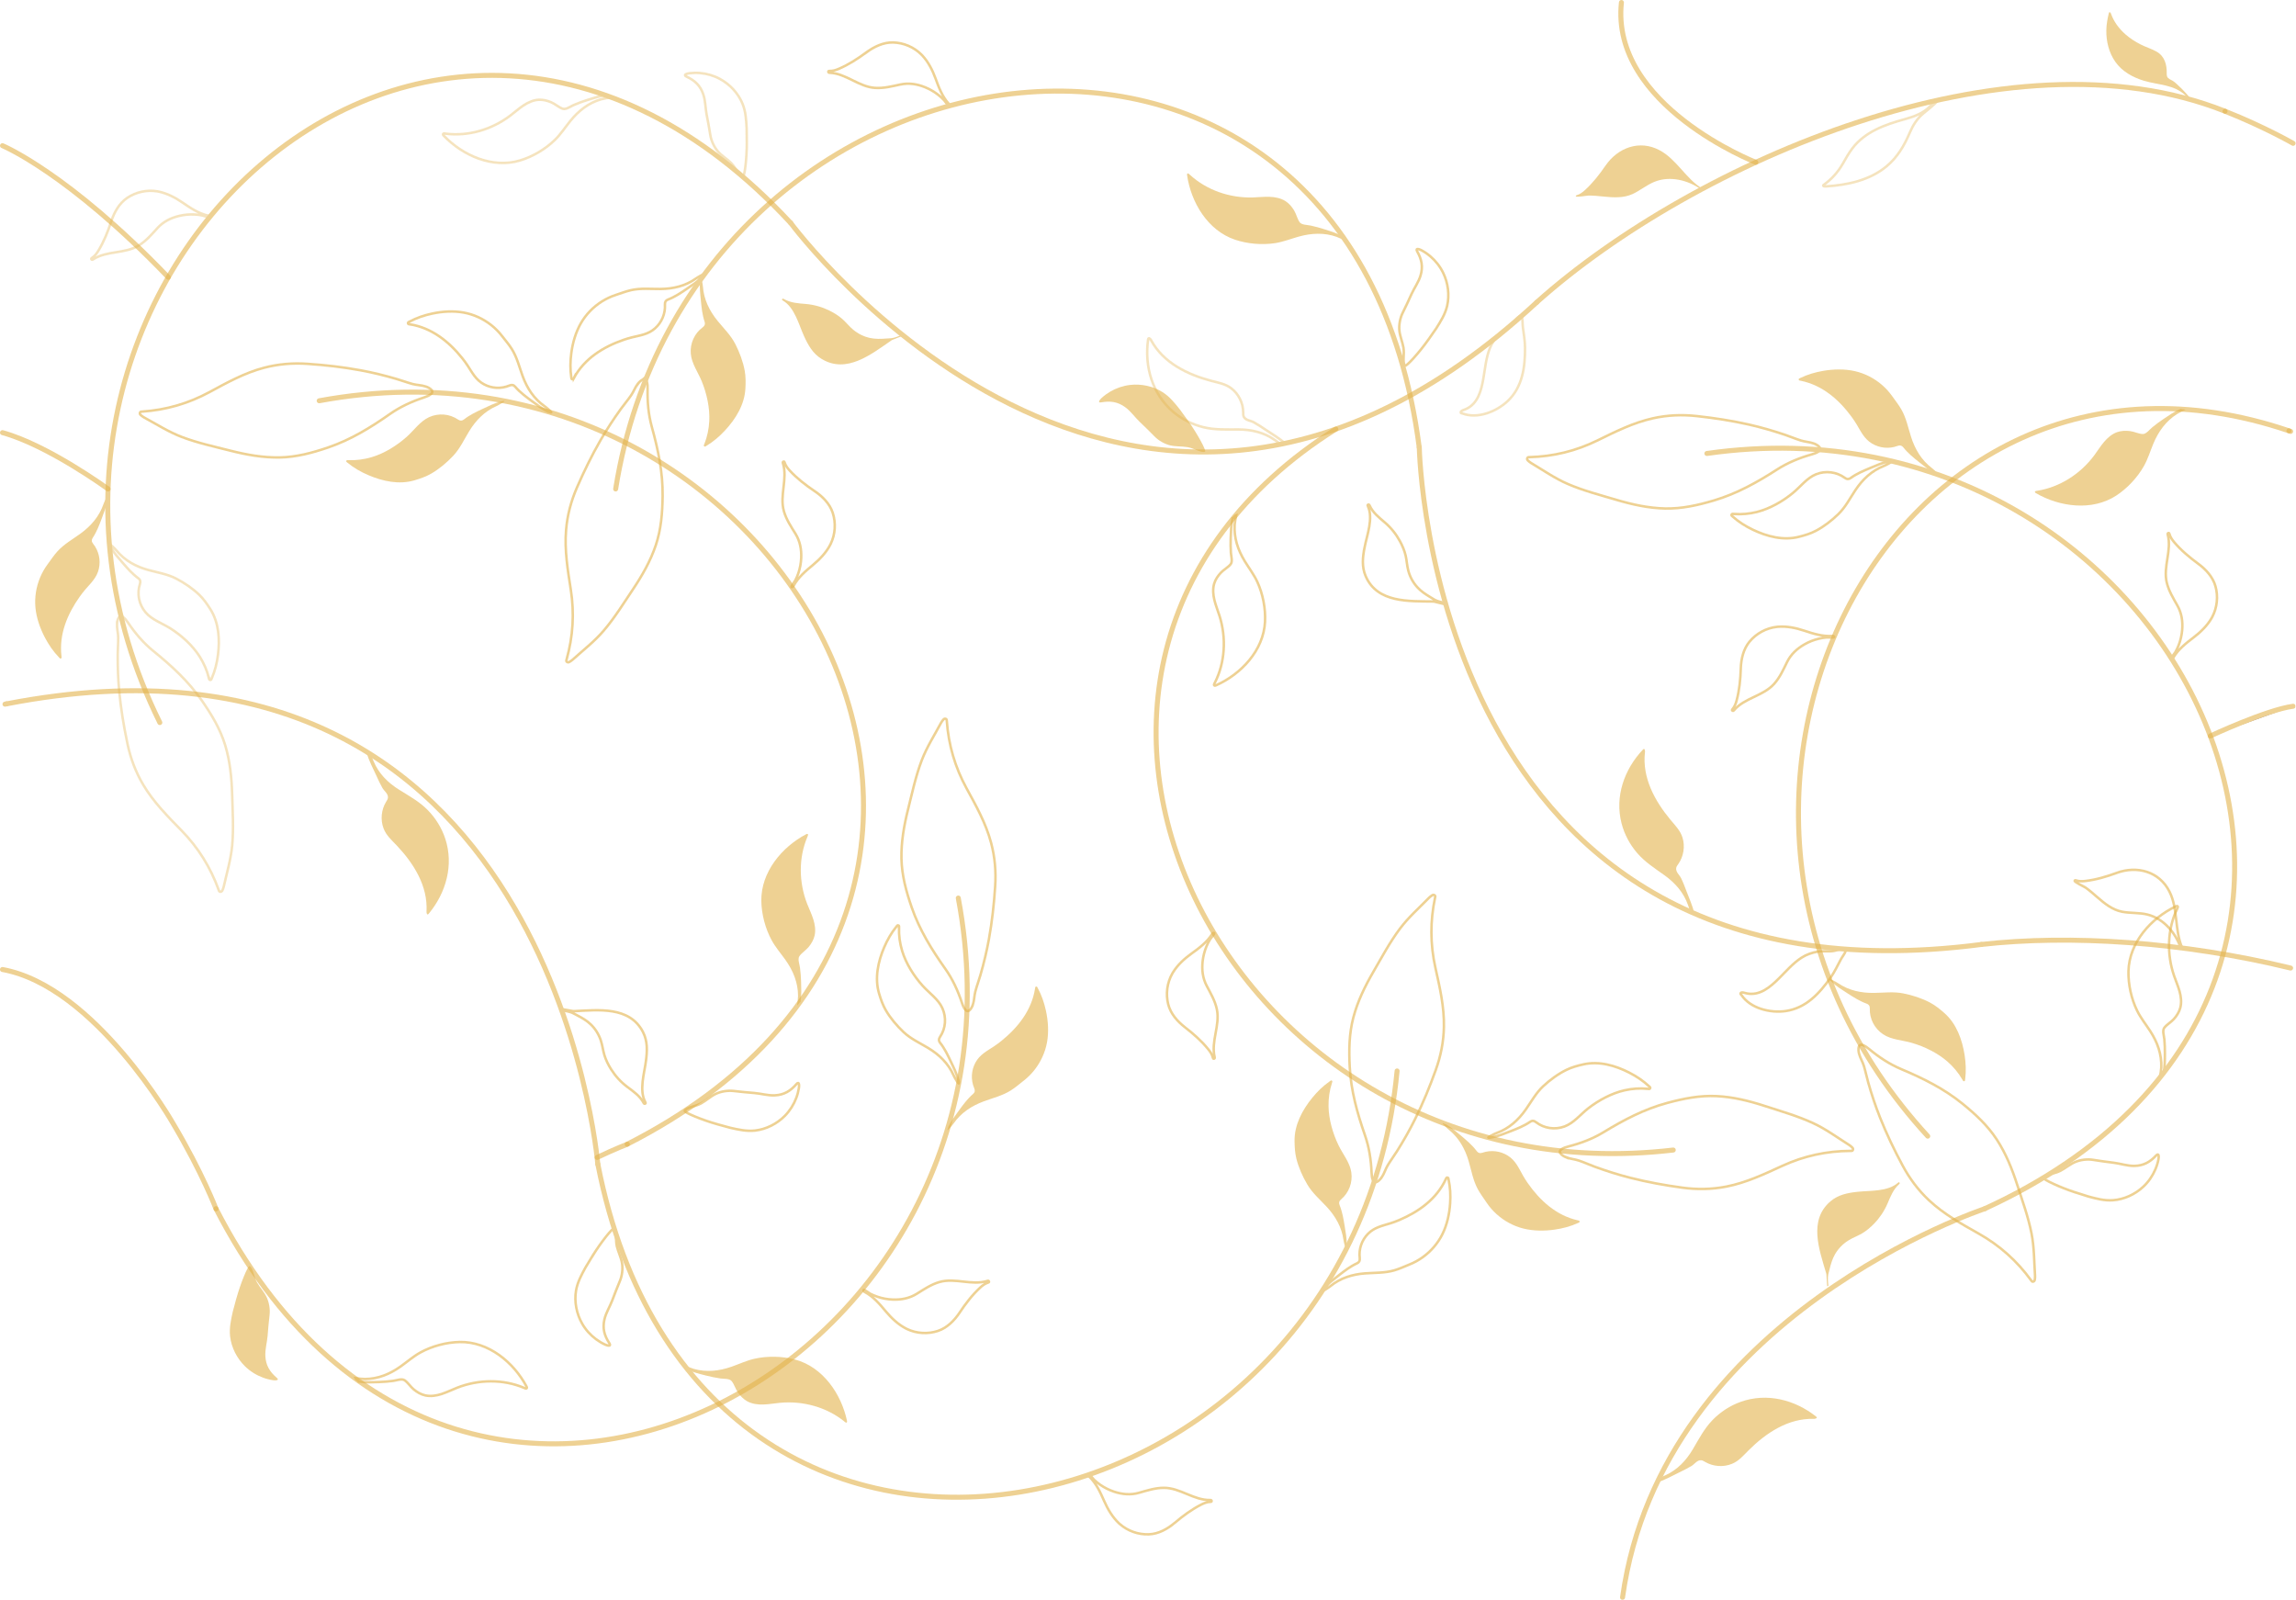 <svg width="920" height="641" viewBox="0 0 920 641" fill="none" xmlns="http://www.w3.org/2000/svg">
<g clip-path="url(#clip0_263_6797)">
<g opacity="0.6">
<g opacity="0.6">
<path d="M611.07 139.17C611.04 136.47 610.56 133.79 610.21 131.12C610.05 129.87 610.17 128.32 609.83 127.12C609.47 125.86 608.16 127.14 607.64 127.73C607.12 128.32 606.73 128.95 606.23 129.52C604.7 131.25 602.47 132.16 600.85 133.79C599.2 135.46 597.81 137.39 596.95 139.58C595.45 143.38 595.1 147.49 594.41 151.48C593.57 156.34 592.27 161.71 587.4 163.89C586.88 164.12 585.29 164.53 585.3 165.23C585.3 165.65 585.73 165.55 585.99 165.65C592.02 168 599.68 164.89 604.12 160.69C610.1 155.03 611.14 147 611.07 139.15V139.17Z" stroke="#E2B34B" stroke-miterlimit="10"/>
</g>
<path opacity="0.6" d="M461.14 136.17C461.19 136.24 461.24 136.32 461.27 136.38C466.2 145.4 475.8 150.06 485.36 152.59C488.19 153.34 491.01 153.79 493.4 155.61C496.33 157.86 498.13 161.53 498.15 165.22C498.15 165.83 498.11 166.47 498.39 167.01C499.11 168.42 501.09 168.49 502.33 169.16C503.96 170.05 505.51 171.09 507.05 172.12C509.27 173.61 512.95 175.77 514.83 177.63C514.72 178.06 513.12 177.57 513.02 178C512.33 177.33 511.65 176.9 510.84 176.32C506.56 173.28 501.57 172.1 496.29 172.07C491.52 172.05 486.87 172.31 482.19 171.16C477.79 170.08 473.64 168 470.18 165.08C461.7 157.94 458.52 146.82 460.04 136.05C460.17 135.11 460.8 135.65 461.15 136.15L461.14 136.17Z" stroke="#E2B34B" stroke-miterlimit="10"/>
<path d="M322.159 134.63C323.789 138.24 325.679 141.67 329.219 143.81C339.259 149.9 349.139 141.91 357.209 136.37C357.479 136.18 357.809 136.08 358.129 135.96C359.279 135.52 360.809 134.89 361.949 134.43C361.949 134.23 361.589 134.21 361.589 134.01C360.199 134.65 358.809 135.27 357.269 135.49C356.529 135.58 355.789 135.58 355.049 135.64C352.939 135.8 350.839 135.87 348.719 135.43C346.179 134.9 343.819 133.73 341.829 132.06C340.269 130.76 339.019 129.13 337.499 127.79C335.979 126.45 334.119 125.31 332.269 124.4C329.379 122.98 326.219 122.09 323.009 121.8C319.879 121.52 316.869 121.41 314.059 119.78C313.799 119.63 313.549 119.59 313.389 119.89C313.249 120.15 313.449 120.27 313.659 120.4C318.369 123.13 320.049 129.97 322.149 134.62L322.159 134.63Z" fill="#E2B34B"/>
<g opacity="0.6">
<path d="M46.87 249.99C46.8 251.77 47.33 253.58 47.36 255.35C47.39 257.62 47.19 259.91 47.17 262.18C47.13 267.14 47.31 272.1 47.78 277.04C48.45 284.08 49.61 291.07 51.08 298.01C52.31 303.84 54.33 309.26 57.37 314.39C61.5 321.37 67.17 327.05 72.74 332.76C79.48 339.67 84.37 347.55 87.62 356.55C87.74 356.88 87.79 357.2 88.16 357.28C88.61 357.38 88.94 357.13 89.11 356.74C89.32 356.26 89.54 355.77 89.65 355.25C90.88 349.73 92.54 344.27 93.05 338.61C93.65 331.87 93.21 325.06 93.02 318.31C92.83 311.65 92.17 304.97 90.23 298.57C88.28 292.13 84.88 286.46 81.03 280.9C75.59 273.05 68.75 266.76 61.45 260.84C57.43 257.58 54.18 253.73 51.34 249.53C50.29 247.98 48.03 244.97 47.08 248.63C46.96 249.09 46.9 249.54 46.88 250L46.87 249.99Z" stroke="#E2B34B" stroke-miterlimit="10"/>
</g>
<path opacity="0.6" d="M83.7 271.66C82.95 268.61 81.68 265.71 80 263.06C77.16 258.6 72.83 254.69 68.39 251.85C65.09 249.74 60.83 248.35 58.28 245.29C55.66 242.14 54.79 237.86 56.08 233.96C56.42 232.92 56.17 232.23 55.43 231.69C53.05 229.97 51.14 227.77 49.23 225.58C47.5 223.59 45.73 221.63 44.41 219.38C44.21 219.15 43.75 218.2 43.84 218.04C43.96 217.82 46.08 219.84 46.7 220.6C50 224.6 54.44 227.01 59.47 228.39C63.23 229.42 67.13 230.02 70.64 231.85C73.93 233.57 77.25 235.81 79.92 238.4C81.65 240.08 82.98 242.02 84.27 244.04C87.73 249.49 88.14 256.24 87.33 262.48C86.92 265.66 86.14 268.8 84.85 271.77C84.72 272.08 84.65 272.58 84.15 272.44C83.82 272.35 83.81 271.96 83.74 271.65L83.7 271.66Z" stroke="#E2B34B" stroke-miterlimit="10"/>
<g opacity="0.6">
<path d="M299.25 56.97C299.28 63.14 298.36 70.92 297.66 70.84C296.82 70.74 295.91 69.4 295.47 68.75C294.65 67.55 294.01 66.35 292.96 65.31C291.32 63.68 289.28 62.48 287.74 60.75C286.2 59.02 284.98 56.44 284.62 54.07C284.2 51.33 283.66 48.6 283.14 45.89C282.62 43.18 282.7 40.44 281.79 37.77C280.6 34.27 278.38 32.22 275.11 30.71C273.41 29.92 275.58 29.42 276.25 29.34C277.65 29.17 279.07 29.14 280.48 29.26C283.3 29.5 286.06 30.31 288.55 31.67C292.5 33.82 295.84 37.41 297.54 41.59C298.83 44.76 298.99 48.05 299.18 51.42C299.21 51.94 299.23 54.16 299.24 56.97H299.25Z" stroke="#E2B34B" stroke-miterlimit="10"/>
</g>
<path opacity="0.6" d="M178.51 53.55C187.63 54.73 197.1 51.9 204.43 46.35C206.21 45 207.87 43.5 209.73 42.27C211.59 41.04 213.7 40.07 215.92 39.97C217.64 39.89 219.33 40.33 220.91 41C222.49 41.67 223.91 43.03 225.48 43.57C226.78 44.02 228.65 42.61 229.87 42.09C231.64 41.34 233.44 40.66 235.27 40.09C237.82 39.29 240.35 38.43 242.98 38.12C243.24 38.48 244.45 38.7 244.72 39.06C243.77 39.18 241.88 39.49 240.92 39.76C235.87 41.2 231.84 44.36 228.52 48.47C226.49 50.99 224.7 53.75 222.38 56.02C218.58 59.74 213.46 62.76 208.37 64.29C197.37 67.6 185.39 62.32 177.77 54.32C177.6 54.15 177.43 53.9 177.54 53.68C177.65 53.46 177.96 53.47 178.2 53.5C178.3 53.51 178.4 53.53 178.5 53.54L178.51 53.55Z" stroke="#E2B34B" stroke-miterlimit="10"/>
<g opacity="0.6">
<path d="M44.57 88.7C45.76 85.08 47.73 81.49 50.95 79.31C54.47 76.92 58.92 75.95 63.12 76.68C63.29 76.71 63.45 76.74 63.62 76.78C67.05 77.49 70.35 79.23 73.21 81.21C76.33 83.36 79.64 85.56 83.38 86.39C83.57 86.43 83.78 86.48 83.93 86.61C84.08 86.74 84.12 87.01 83.97 87.14C83.83 87.26 81.43 86.4 81.1 86.33C80.08 86.12 79.05 85.99 78.01 85.94C75.94 85.83 73.85 86.02 71.82 86.5C68.46 87.3 65.45 88.79 63.11 91.36C60.82 93.87 58.61 96.48 55.7 98.29C50.09 101.79 42.8 100.32 37.27 103.94C37.02 104.1 36.77 104.15 36.6 103.86C36.45 103.61 36.64 103.48 36.85 103.34C37.94 102.63 38.71 101.61 39.37 100.53C41.64 96.82 43.23 92.81 44.58 88.69L44.57 88.7Z" stroke="#E2B34B" stroke-miterlimit="10"/>
</g>
<path d="M24.63 262.85C23.6 254.14 27.01 246.01 31.96 239.04C32.66 238.06 33.4 237.11 34.18 236.2C36.45 233.57 38.8 231.44 39.61 227.91C40.42 224.38 39.58 220.68 37.32 217.86C36.64 217.01 36.63 216.28 37.14 215.51C38.77 213.06 39.79 210.34 40.81 207.62C41.73 205.15 42.71 202.7 43.15 200.12C43 200 43.26 198.94 43.12 198.81C42.93 198.65 41.75 201.13 41.43 202.06C39.74 206.96 36.42 210.77 32.2 213.83C29.04 216.11 25.6 218.03 22.95 220.98C21.49 222.6 20.32 224.41 19.03 226.15C17.81 227.79 16.81 229.58 16.03 231.47C14.47 235.24 13.82 239.39 14.2 243.46C14.6 247.65 16.08 251.82 18.04 255.53C19.54 258.36 21.36 261.04 23.62 263.37C23.85 263.61 24.09 264.06 24.52 263.76C24.8 263.56 24.67 263.2 24.63 262.87V262.85Z" fill="#E2B34B"/>
<g opacity="0.6">
<path d="M775.8 40.42C774.8 40.89 774.03 41.88 773.24 42.7C770.66 45.38 767 46.71 763.42 47.7C755.5 49.89 747.32 52.68 742.17 59.54C740.74 61.44 739.58 63.52 738.41 65.58C736.46 68.99 733.93 71.78 730.78 74.05C730.66 74.13 730.55 74.19 730.56 74.34C730.57 74.53 730.71 74.63 730.88 74.65C731.09 74.68 731.31 74.71 731.52 74.69C740.1 74.17 749.16 72.27 755.92 66.65C760.34 62.97 763.04 58.33 765.26 53.11C766.52 50.15 768.18 47.51 770.71 45.42C772.76 43.72 774.86 42.15 776.65 40.16C776.35 40.2 776.08 40.29 775.81 40.41L775.8 40.42Z" stroke="#E2B34B" stroke-miterlimit="10"/>
</g>
<path d="M643.359 66.31C648.249 59.2 656.889 55.9 664.929 60.16C671.869 63.83 675.449 71.57 682.189 75.63C681.999 75.72 681.799 75.81 681.609 75.9C676.399 72.17 669.199 70.37 663.059 72.79C659.879 74.05 657.25 76.33 654.15 77.75C650.48 79.43 646.429 79.14 642.519 78.75C640.559 78.56 638.589 78.34 636.619 78.35C635.899 78.35 631.569 79.17 631.439 78.63C631.369 78.34 631.589 78.27 631.819 78.2C633.059 77.82 634.09 77.06 635.03 76.21C638.25 73.29 640.899 69.88 643.349 66.31H643.359Z" fill="#E2B34B"/>
<path d="M845.83 5.39C845.83 5.39 845.84 5.42 845.85 5.44C846.97 8.64 849.05 11.45 851.59 13.7C853.43 15.32 855.5 16.66 857.68 17.78C859.75 18.84 862.01 19.51 864.04 20.63C867.37 22.47 868.28 25.87 868.2 29.4C868.2 29.81 868.2 30.24 868.34 30.63C868.73 31.62 869.83 31.89 870.64 32.4C871.76 33.11 872.66 34.12 873.63 35.01C875 36.27 876.84 38.32 877.94 39.8C877.82 40.08 877.26 39.55 877.14 39.84C876.74 39.31 876.29 38.79 875.8 38.31C871.14 33.79 864.86 34.1 859.02 32.34C854.58 31 850.27 28.6 847.58 24.74C845.02 21.06 843.92 16.53 844 12.09C844.04 9.79 844.46 7.49 845.01 5.26C845.04 5.13 845.08 4.99 845.19 4.92C845.45 4.76 845.71 5.09 845.83 5.38V5.39Z" fill="#E2B34B"/>
<path d="M64.04 289.5C-20.94 117.6 171.76 -67.24 316.83 89.35" stroke="#E2B34B" stroke-width="2" stroke-linecap="round" stroke-linejoin="round"/>
<path d="M316.79 89.28C316.79 89.28 452.18 272.64 615.77 121.12" stroke="#E2B34B" stroke-width="2" stroke-linecap="round" stroke-linejoin="round"/>
<path d="M615.75 121.13C678.68 64.81 805.09 10.09 891.57 44.57" stroke="#E2B34B" stroke-width="2" stroke-linecap="round" stroke-linejoin="round"/>
</g>
<g opacity="0.6">
<path d="M733.59 391.57C735.13 389.36 736.29 386.89 737.55 384.52C738.14 383.41 739.14 382.22 739.55 381.04C739.98 379.81 738.18 380.09 737.41 380.27C736.64 380.45 735.96 380.74 735.22 380.91C732.97 381.43 730.63 380.88 728.36 381.28C726.05 381.68 723.8 382.45 721.82 383.74C718.4 385.96 715.73 389.12 712.85 391.97C709.35 395.45 705.18 399.06 699.95 398.02C699.39 397.91 697.86 397.31 697.46 397.9C697.22 398.25 697.63 398.41 697.78 398.64C701.33 404.05 709.37 405.96 715.44 405.1C723.6 403.95 729.1 398.01 733.58 391.58L733.59 391.57Z" stroke="#E2B34B" stroke-miterlimit="10"/>
<path d="M659.16 301.07C659.16 301.16 659.16 301.25 659.14 301.32C657.93 311.53 663.05 320.89 669.38 328.49C671.26 330.74 673.29 332.74 674.18 335.61C675.27 339.14 674.61 343.17 672.48 346.19C672.13 346.69 671.73 347.19 671.64 347.79C671.41 349.36 672.98 350.56 673.6 351.82C674.42 353.49 675.07 355.23 675.73 356.97C676.67 359.47 678.42 363.37 678.88 365.97C678.54 366.25 677.52 364.93 677.18 365.22C677 364.28 676.7 363.53 676.37 362.59C674.64 357.63 671.26 353.78 666.98 350.7C663.11 347.92 659.17 345.44 656.02 341.79C653.06 338.36 650.88 334.26 649.75 329.88C646.98 319.15 650.83 308.24 658.3 300.34C658.95 299.65 659.15 300.46 659.15 301.06L659.16 301.07Z" fill="#E2B34B"/>
<path d="M546.79 219.27C546.02 223.16 545.58 227.04 547.22 230.84C551.87 241.62 564.55 240.84 574.34 241C574.67 241 575 241.11 575.32 241.2C576.51 241.51 578.12 241.88 579.32 242.17C579.44 242.01 579.15 241.78 579.27 241.62C577.77 241.34 576.28 241.04 574.89 240.33C574.24 239.97 573.63 239.55 572.99 239.17C571.18 238.08 569.42 236.92 567.96 235.33C566.2 233.42 564.95 231.1 564.29 228.59C563.77 226.62 563.69 224.57 563.24 222.6C562.77 220.59 561.92 218.62 560.94 216.81C559.4 213.98 557.35 211.42 554.9 209.33C552.51 207.29 550.12 205.45 548.78 202.5C548.66 202.23 548.47 202.05 548.17 202.2C547.91 202.33 548 202.55 548.1 202.77C550.36 207.73 547.77 214.28 546.78 219.28L546.79 219.27Z" stroke="#E2B34B" stroke-miterlimit="10"/>
<path d="M255.59 153.75C254.5 155.16 253.89 156.94 252.88 158.4C251.59 160.27 250.1 162.02 248.77 163.86C245.87 167.88 243.14 172.03 240.66 176.32C237.13 182.44 234.02 188.81 231.19 195.32C228.82 200.78 227.32 206.37 226.83 212.31C226.15 220.39 227.48 228.31 228.71 236.19C230.2 245.72 229.62 254.99 227.04 264.2C226.95 264.54 226.81 264.83 227.06 265.1C227.37 265.44 227.78 265.43 228.15 265.21C228.6 264.94 229.06 264.66 229.45 264.31C233.65 260.52 238.17 257.04 241.86 252.72C246.26 247.58 249.84 241.77 253.6 236.16C257.31 230.62 260.64 224.8 262.77 218.46C264.91 212.08 265.43 205.49 265.51 198.73C265.63 189.18 263.69 180.09 261.18 171.03C259.8 166.04 259.38 161.02 259.49 155.95C259.53 154.08 259.43 150.31 256.54 152.75C256.18 153.05 255.87 153.39 255.58 153.76L255.59 153.75Z" stroke="#E2B34B" stroke-miterlimit="10"/>
<path d="M282.23 177.9C283.39 174.98 284.04 171.88 284.2 168.74C284.47 163.46 283.21 157.76 281.23 152.87C279.76 149.23 277.1 145.64 276.79 141.66C276.47 137.58 278.25 133.58 281.56 131.15C282.44 130.5 282.64 129.8 282.34 128.92C281.4 126.14 281.11 123.24 280.83 120.35C280.57 117.73 280.26 115.1 280.5 112.5C280.47 112.2 280.65 111.16 280.81 111.08C281.04 110.97 281.59 113.84 281.66 114.82C282.03 119.99 284.26 124.53 287.55 128.57C290.01 131.59 292.85 134.33 294.65 137.86C296.34 141.17 297.75 144.92 298.41 148.57C298.84 150.94 298.81 153.29 298.68 155.69C298.34 162.14 294.77 167.88 290.49 172.49C288.31 174.84 285.86 176.95 283.08 178.62C282.79 178.79 282.44 179.16 282.11 178.76C281.89 178.5 282.11 178.18 282.23 177.87V177.9Z" fill="#E2B34B"/>
<path d="M572.31 136.13C568.76 141.17 563.5 146.98 562.98 146.51C562.35 145.94 562.39 144.32 562.41 143.54C562.44 142.09 562.61 140.74 562.36 139.29C561.97 137.01 561 134.86 560.74 132.55C560.48 130.24 560.99 127.44 562.07 125.3C563.32 122.82 564.46 120.29 565.61 117.77C566.76 115.26 568.41 113.07 569.22 110.37C570.28 106.83 569.65 103.87 567.87 100.74C566.94 99.11 569 99.96 569.6 100.28C570.84 100.95 572.01 101.75 573.09 102.67C575.25 104.5 577.03 106.76 578.27 109.31C580.24 113.35 580.89 118.21 579.85 122.61C579.06 125.94 577.29 128.72 575.49 131.58C575.21 132.02 573.94 133.84 572.32 136.13H572.31Z" stroke="#E2B34B" stroke-miterlimit="10"/>
<path d="M476.71 69.95C483.46 76.2 492.82 79.38 502.01 79.11C504.24 79.04 506.46 78.78 508.69 78.86C510.92 78.94 513.2 79.37 515.07 80.57C516.52 81.5 517.65 82.84 518.54 84.3C519.43 85.76 519.81 87.69 520.77 89.04C521.57 90.16 523.91 90.09 525.2 90.38C527.08 90.79 528.94 91.29 530.76 91.88C533.3 92.7 535.86 93.48 538.18 94.75C538.18 95.19 539.04 96.08 539.06 96.52C538.21 96.07 536.5 95.22 535.56 94.89C530.61 93.14 525.49 93.38 520.41 94.8C517.29 95.67 514.24 96.89 511.03 97.4C505.77 98.23 499.85 97.73 494.82 96.02C483.94 92.34 477.23 81.1 475.66 70.17C475.63 69.93 475.62 69.63 475.84 69.52C476.06 69.41 476.31 69.59 476.48 69.76C476.55 69.83 476.63 69.9 476.7 69.97L476.71 69.95Z" fill="#E2B34B"/>
<path d="M347.19 20.97C350.25 18.71 353.94 16.93 357.83 17.01C362.08 17.11 366.27 18.89 369.27 21.92C369.39 22.04 369.51 22.16 369.62 22.29C372 24.86 373.68 28.18 374.87 31.45C376.16 35.01 377.58 38.72 380.16 41.57C380.29 41.72 380.43 41.87 380.47 42.07C380.51 42.27 380.4 42.51 380.2 42.52C380.02 42.54 378.56 40.44 378.33 40.19C377.62 39.43 376.86 38.73 376.04 38.08C374.41 36.79 372.6 35.73 370.67 34.95C367.47 33.65 364.15 33.13 360.76 33.86C357.44 34.58 354.13 35.43 350.7 35.22C344.1 34.82 339.01 29.4 332.4 29.15C332.1 29.14 331.87 29.03 331.9 28.7C331.92 28.41 332.16 28.41 332.4 28.42C333.7 28.47 334.91 28.09 336.08 27.59C340.08 25.88 343.7 23.53 347.19 20.96V20.97Z" stroke="#E2B34B" stroke-miterlimit="10"/>
<path d="M230.02 151.34C234.23 143.65 241.71 138.99 249.79 136.19C250.93 135.79 252.08 135.45 253.25 135.16C256.63 134.33 259.77 133.96 262.48 131.55C265.19 129.14 266.64 125.64 266.44 122.04C266.38 120.95 266.79 120.35 267.66 120.02C270.41 118.97 272.82 117.34 275.22 115.71C277.4 114.23 279.62 112.8 281.47 110.96C281.42 110.77 282.25 110.06 282.2 109.87C282.14 109.63 279.74 110.97 278.94 111.54C274.73 114.56 269.81 115.74 264.6 115.78C260.7 115.81 256.78 115.38 252.92 116.24C250.79 116.72 248.79 117.51 246.73 118.18C244.79 118.81 242.93 119.69 241.2 120.77C237.74 122.94 234.81 125.94 232.77 129.48C230.67 133.13 229.46 137.38 228.91 141.54C228.49 144.72 228.43 147.95 228.91 151.16C228.96 151.49 228.9 151.99 229.42 151.99C229.76 151.99 229.87 151.62 230.02 151.33V151.34Z" stroke="#E2B34B" stroke-miterlimit="10"/>
<path d="M848.15 349.73C856.26 346.77 865.21 349.09 869.3 357.22C872.83 364.24 871.26 372.62 874.41 379.83C874.2 379.79 873.99 379.75 873.78 379.71C871.7 373.65 866.87 368 860.47 366.42C857.15 365.6 853.68 365.94 850.34 365.3C846.38 364.54 843.25 361.96 840.28 359.38C838.79 358.09 837.32 356.77 835.7 355.64C835.11 355.23 831.11 353.38 831.31 352.87C831.42 352.6 831.64 352.66 831.87 352.74C833.1 353.16 834.38 353.13 835.63 352.98C839.95 352.47 844.08 351.22 848.15 349.74V349.73Z" stroke="#E2B34B" stroke-miterlimit="10"/>
<path d="M246.689 195.91C277.039 6.57 541.209 -32.4 568.689 179.29" stroke="#E2B34B" stroke-width="2" stroke-linecap="round" stroke-linejoin="round"/>
<path d="M568.699 179.2C568.699 179.2 572.779 407.09 793.909 378.41" stroke="#E2B34B" stroke-width="2" stroke-linecap="round" stroke-linejoin="round"/>
<path d="M793.879 378.41C829.489 374.41 874.249 377.26 917.839 387.86" stroke="#E2B34B" stroke-width="2" stroke-linecap="round" stroke-linejoin="round"/>
</g>
<g opacity="0.6">
<path d="M727.04 568.48C726.95 568.48 726.86 568.48 726.79 568.48C716.52 568.19 707.65 574.12 700.64 581.1C698.56 583.17 696.76 585.38 693.97 586.51C690.55 587.91 686.47 587.61 683.28 585.76C682.75 585.45 682.22 585.1 681.61 585.06C680.03 584.97 678.97 586.64 677.77 587.37C676.18 588.33 674.5 589.14 672.83 589.95C670.43 591.11 666.7 593.2 664.15 593.89C663.84 593.57 665.06 592.45 664.74 592.13C665.66 591.87 666.38 591.5 667.29 591.09C672.08 588.93 675.61 585.22 678.3 580.67C680.73 576.57 682.85 572.42 686.2 568.96C689.35 565.71 693.24 563.17 697.51 561.65C707.95 557.93 719.16 560.8 727.69 567.54C728.44 568.13 727.65 568.4 727.05 568.45L727.04 568.48Z" fill="#E2B34B"/>
<path d="M744.36 477.5C740.42 477.92 736.58 478.65 733.44 481.34C724.52 488.98 729.03 500.86 731.77 510.25C731.86 510.57 731.86 510.91 731.87 511.25C731.93 512.48 732.05 514.13 732.13 515.36C732.32 515.43 732.45 515.08 732.64 515.15C732.47 513.63 732.31 512.12 732.58 510.59C732.73 509.86 732.95 509.15 733.13 508.43C733.63 506.37 734.23 504.36 735.31 502.49C736.61 500.24 738.46 498.37 740.66 496.99C742.39 495.91 744.32 495.23 746.07 494.21C747.82 493.19 749.49 491.77 750.92 490.3C753.17 487.99 755 485.27 756.28 482.31C757.52 479.43 758.57 476.59 760.99 474.44C761.21 474.24 761.33 474.01 761.09 473.77C760.88 473.56 760.71 473.71 760.52 473.87C756.45 477.5 749.43 476.96 744.36 477.5Z" fill="#E2B34B"/>
<path d="M726.84 177.7C725.17 177.08 723.29 177.02 721.59 176.49C719.42 175.81 717.31 174.91 715.16 174.18C710.46 172.6 705.69 171.22 700.86 170.12C693.97 168.56 686.96 167.48 679.91 166.71C673.99 166.06 668.21 166.29 662.39 167.58C654.47 169.33 647.3 172.94 640.14 176.45C631.48 180.7 622.46 182.89 612.89 183.16C612.54 183.17 612.22 183.12 612.03 183.45C611.8 183.85 611.93 184.24 612.25 184.52C612.64 184.87 613.04 185.23 613.49 185.5C618.35 188.39 623.02 191.67 628.24 193.92C634.45 196.6 641.06 198.3 647.53 200.22C653.92 202.12 660.47 203.58 667.16 203.73C673.89 203.88 680.33 202.43 686.82 200.5C695.97 197.78 704.08 193.24 711.99 188.16C716.34 185.36 721.02 183.47 725.89 182.08C727.69 181.57 731.26 180.36 728.08 178.31C727.68 178.06 727.27 177.86 726.84 177.7Z" stroke="#E2B34B" stroke-miterlimit="10"/>
<path d="M694.75 205.93C697.88 206.17 701.04 205.87 704.08 205.1C709.2 203.79 714.27 200.9 718.35 197.56C721.39 195.08 724.03 191.47 727.74 190C731.45 188.53 735.89 189.01 739.19 191.44C740.07 192.09 740.8 192.07 741.55 191.53C743.93 189.8 746.61 188.68 749.29 187.55C751.72 186.53 754.13 185.45 756.69 184.91C756.97 184.79 758.02 184.65 758.14 184.79C758.31 184.98 755.73 186.35 754.82 186.71C749.99 188.59 746.32 192.07 743.43 196.41C741.27 199.65 739.49 203.18 736.66 205.94C734 208.53 730.84 210.99 727.54 212.71C725.4 213.83 723.15 214.49 720.82 215.08C714.56 216.67 708.02 214.95 702.34 212.23C699.45 210.84 696.7 209.13 694.29 206.97C694.04 206.75 693.58 206.52 693.87 206.09C694.06 205.81 694.43 205.92 694.75 205.94V205.93Z" stroke="#E2B34B" stroke-miterlimit="10"/>
<path d="M831.46 477.71C825.59 475.81 818.49 472.51 818.78 471.88C819.14 471.11 820.7 470.67 821.44 470.45C822.84 470.05 824.17 469.81 825.49 469.14C827.55 468.09 829.32 466.53 831.45 465.6C833.65 464.64 836.41 464.33 838.77 464.72C841.51 465.18 844.26 465.52 847.01 465.87C849.76 466.22 852.33 467.15 855.14 467.13C858.83 467.09 861.48 465.62 863.94 462.98C865.22 461.61 865.02 463.83 864.89 464.49C864.62 465.88 864.2 467.23 863.64 468.53C862.53 471.13 860.9 473.51 858.84 475.44C855.56 478.52 851.11 480.58 846.61 480.89C843.2 481.12 840.02 480.26 836.76 479.38C836.25 479.24 834.14 478.57 831.47 477.7L831.46 477.71Z" stroke="#E2B34B" stroke-miterlimit="10"/>
<path d="M872.39 364.06C868.42 372.35 868.15 382.24 871.14 390.94C871.86 393.05 872.77 395.1 873.36 397.25C873.95 399.4 874.21 401.7 873.62 403.85C873.16 405.51 872.22 406.98 871.08 408.27C869.94 409.56 868.22 410.48 867.21 411.81C866.37 412.91 867.14 415.13 867.25 416.44C867.41 418.36 867.49 420.28 867.47 422.2C867.44 424.87 867.46 427.55 866.93 430.14C866.51 430.28 865.92 431.36 865.5 431.5C865.68 430.56 865.98 428.67 866.02 427.67C866.22 422.42 864.48 417.6 861.62 413.17C859.86 410.45 857.8 407.9 856.36 404.98C854.01 400.2 852.74 394.4 852.87 389.09C853.16 377.61 861.91 367.87 871.89 363.13C872.11 363.03 872.4 362.94 872.57 363.11C872.74 363.28 872.64 363.58 872.53 363.8C872.48 363.89 872.44 363.98 872.4 364.08L872.39 364.06Z" stroke="#E2B34B" stroke-miterlimit="10"/>
<path d="M880.79 225.85C883.86 228.11 886.65 231.1 887.72 234.84C888.89 238.93 888.42 243.46 886.42 247.22C886.34 247.37 886.26 247.52 886.17 247.67C884.43 250.7 881.74 253.29 878.97 255.4C875.95 257.69 872.83 260.15 870.87 263.45C870.77 263.62 870.66 263.8 870.49 263.9C870.32 264 870.05 263.96 869.98 263.78C869.91 263.61 871.48 261.6 871.65 261.3C872.16 260.4 872.61 259.46 872.99 258.49C873.74 256.55 874.21 254.51 874.39 252.44C874.68 249 874.2 245.67 872.49 242.65C870.82 239.69 869.03 236.78 868.22 233.45C866.65 227.03 870.32 220.56 868.6 214.17C868.52 213.88 868.56 213.63 868.88 213.55C869.17 213.49 869.23 213.71 869.3 213.95C869.63 215.21 870.36 216.25 871.18 217.22C873.99 220.53 877.31 223.29 880.8 225.86L880.79 225.85Z" stroke="#E2B34B" stroke-miterlimit="10"/>
<path d="M721.56 152.56C730.16 154.3 736.82 160.07 741.89 166.96C742.6 167.93 743.28 168.93 743.9 169.96C745.69 172.94 746.98 175.83 750.08 177.7C753.18 179.57 756.96 179.93 760.34 178.66C761.36 178.28 762.06 178.5 762.63 179.22C764.45 181.53 766.71 183.35 768.98 185.17C771.04 186.82 773.07 188.51 775.37 189.73C775.53 189.63 776.46 190.21 776.62 190.11C776.83 189.98 774.84 188.09 774.06 187.49C769.93 184.36 767.35 180.01 765.76 175.05C764.58 171.34 763.83 167.46 761.86 164.03C760.77 162.14 759.42 160.46 758.17 158.69C756.99 157.02 755.6 155.51 754.06 154.18C750.96 151.52 747.23 149.61 743.24 148.7C739.14 147.77 734.71 147.88 730.58 148.58C727.42 149.12 724.31 150.02 721.39 151.44C721.09 151.59 720.59 151.68 720.74 152.17C720.84 152.49 721.23 152.49 721.55 152.55L721.56 152.56Z" fill="#E2B34B"/>
<path d="M683.94 181.69C873.77 154.59 989.26 395.35 795.21 484.31" stroke="#E2B34B" stroke-width="2" stroke-linecap="round" stroke-linejoin="round"/>
<path d="M795.3 484.29C795.3 484.29 665.94 526.97 650.15 640" stroke="#E2B34B" stroke-width="2" stroke-linecap="round" stroke-linejoin="round"/>
</g>
<g opacity="0.6">
<path d="M170.91 365.43C170.91 365.34 170.91 365.25 170.91 365.18C171.46 354.92 165.75 345.91 158.94 338.72C156.92 336.59 154.76 334.73 153.69 331.92C152.38 328.47 152.77 324.4 154.71 321.25C155.03 320.73 155.4 320.21 155.45 319.6C155.58 318.02 153.93 316.93 153.23 315.7C152.31 314.09 151.54 312.39 150.77 310.7C149.67 308.27 147.67 304.49 147.05 301.92C147.37 301.62 148.47 302.87 148.79 302.56C149.03 303.49 149.38 304.21 149.76 305.13C151.8 309.97 155.42 313.59 159.9 316.39C163.94 318.92 168.04 321.14 171.41 324.58C174.58 327.81 177.02 331.76 178.43 336.07C181.88 346.6 178.74 357.73 171.79 366.09C171.18 366.82 170.93 366.03 170.9 365.42L170.91 365.43Z" fill="#E2B34B"/>
<path d="M258.83 425.05C259.35 421.12 259.54 417.21 257.66 413.53C252.32 403.07 239.72 404.67 229.94 405.13C229.61 405.15 229.27 405.06 228.95 404.99C227.74 404.76 226.11 404.49 224.89 404.28C224.78 404.45 225.08 404.66 224.97 404.82C226.48 405.01 227.99 405.21 229.42 405.83C230.09 406.14 230.73 406.53 231.39 406.87C233.27 407.84 235.09 408.89 236.66 410.38C238.54 412.17 239.93 414.41 240.75 416.87C241.39 418.8 241.6 420.84 242.19 422.78C242.78 424.72 243.76 426.67 244.86 428.41C246.58 431.14 248.79 433.56 251.37 435.49C253.88 437.37 256.39 439.05 257.92 441.92C258.06 442.19 258.26 442.35 258.55 442.18C258.8 442.03 258.7 441.82 258.58 441.61C256.01 436.81 258.17 430.11 258.84 425.05H258.83Z" stroke="#E2B34B" stroke-miterlimit="10"/>
<path d="M553.64 471.73C554.64 470.25 555.13 468.44 556.05 466.91C557.22 464.96 558.59 463.12 559.8 461.2C562.44 457 564.9 452.69 567.09 448.24C570.22 441.9 572.92 435.35 575.31 428.67C577.32 423.07 578.46 417.39 578.57 411.43C578.73 403.32 576.89 395.5 575.16 387.73C573.06 378.31 573.05 369.03 575.02 359.67C575.09 359.33 575.21 359.03 574.94 358.77C574.61 358.45 574.2 358.49 573.84 358.73C573.41 359.03 572.96 359.33 572.6 359.71C568.65 363.76 564.36 367.53 560.96 372.07C556.9 377.48 553.7 383.51 550.31 389.35C546.92 395.19 544.01 401.14 542.3 407.61C540.57 414.12 540.48 420.72 540.83 427.48C541.33 437.02 543.84 445.96 546.93 454.84C548.63 459.73 549.37 464.71 549.58 469.78C549.66 471.65 550 475.4 552.73 472.79C553.07 472.46 553.36 472.11 553.62 471.72L553.64 471.73Z" stroke="#E2B34B" stroke-miterlimit="10"/>
<path d="M533.71 433.92C532.74 436.91 532.29 440.04 532.34 443.18C532.41 448.47 534.04 454.07 536.32 458.82C538.02 462.36 540.91 465.77 541.47 469.72C542.05 473.78 540.53 477.87 537.39 480.52C536.55 481.22 536.4 481.94 536.75 482.79C537.87 485.51 538.34 488.38 538.81 491.25C539.23 493.85 539.71 496.45 539.64 499.06C539.69 499.36 539.58 500.41 539.42 500.5C539.2 500.62 538.46 497.79 538.33 496.82C537.63 491.69 535.12 487.3 531.57 483.48C528.92 480.62 525.91 478.07 523.89 474.67C521.99 471.48 520.35 467.83 519.45 464.22C518.87 461.88 518.75 459.53 518.72 457.13C518.65 450.67 521.84 444.72 525.82 439.84C527.84 437.35 530.15 435.09 532.82 433.24C533.1 433.05 533.42 432.66 533.77 433.04C534 433.29 533.81 433.62 533.7 433.93L533.71 433.92Z" fill="#E2B34B"/>
<path d="M237.46 503.15C240.68 497.89 245.55 491.75 246.1 492.19C246.77 492.72 246.83 494.34 246.86 495.11C246.93 496.56 246.84 497.91 247.18 499.35C247.72 501.6 248.82 503.69 249.23 505.97C249.64 508.25 249.31 511.09 248.37 513.29C247.28 515.84 246.31 518.45 245.32 521.03C244.34 523.61 242.83 525.9 242.19 528.64C241.36 532.24 242.17 535.16 244.16 538.16C245.19 539.73 243.08 539.01 242.47 538.73C241.19 538.14 239.97 537.41 238.83 536.57C236.56 534.89 234.63 532.74 233.24 530.28C231.02 526.37 230.06 521.56 230.81 517.11C231.38 513.74 232.97 510.85 234.58 507.88C234.83 507.42 235.98 505.52 237.45 503.13L237.46 503.15Z" stroke="#E2B34B" stroke-miterlimit="10"/>
<path d="M338.36 569.56C331.23 563.76 321.68 561.18 312.52 562.05C310.3 562.26 308.1 562.66 305.87 562.73C303.64 562.8 301.34 562.51 299.39 561.43C297.88 560.59 296.67 559.33 295.69 557.93C294.71 556.53 294.21 554.63 293.16 553.34C292.29 552.27 289.95 552.49 288.65 552.29C286.75 552 284.86 551.63 283 551.15C280.41 550.49 277.8 549.89 275.41 548.77C275.37 548.33 274.46 547.5 274.42 547.06C275.29 547.46 277.06 548.19 278.02 548.46C283.07 549.89 288.17 549.32 293.15 547.58C296.2 546.51 299.17 545.1 302.34 544.39C307.53 543.22 313.48 543.35 318.61 544.72C329.71 547.69 337.12 558.48 339.39 569.29C339.44 569.53 339.46 569.83 339.25 569.95C339.04 570.08 338.78 569.91 338.59 569.75C338.51 569.68 338.43 569.62 338.35 569.56H338.36Z" fill="#E2B34B"/>
<path d="M470.76 610.11C467.85 612.56 464.28 614.58 460.39 614.74C456.14 614.92 451.84 613.4 448.66 610.58C448.53 610.47 448.41 610.35 448.28 610.24C445.74 607.83 443.85 604.62 442.45 601.43C440.93 597.96 439.27 594.35 436.52 591.67C436.38 591.53 436.23 591.38 436.17 591.19C436.11 591 436.22 590.75 436.41 590.72C436.59 590.69 438.18 592.69 438.43 592.92C439.19 593.63 440 594.28 440.85 594.88C442.56 596.07 444.43 597 446.41 597.66C449.69 598.75 453.03 599.06 456.37 598.11C459.64 597.18 462.89 596.12 466.32 596.11C472.93 596.09 478.36 601.17 484.97 601C485.27 601 485.51 601.08 485.5 601.42C485.5 601.71 485.26 601.73 485.02 601.73C483.72 601.76 482.53 602.22 481.4 602.79C477.52 604.75 474.06 607.33 470.74 610.12L470.76 610.11Z" stroke="#E2B34B" stroke-miterlimit="10"/>
<path d="M579.31 472.48C575.61 480.43 568.43 485.55 560.55 488.87C559.44 489.34 558.31 489.76 557.16 490.12C553.84 491.16 550.73 491.74 548.18 494.31C545.63 496.88 544.4 500.47 544.84 504.06C544.97 505.14 544.6 505.77 543.76 506.16C541.09 507.38 538.79 509.16 536.49 510.94C534.41 512.55 532.28 514.13 530.56 516.08C530.62 516.26 529.84 517.02 529.9 517.21C529.97 517.44 532.28 515.95 533.05 515.33C537.06 512.05 541.89 510.56 547.09 510.18C550.98 509.9 554.92 510.08 558.72 508.97C560.82 508.36 562.76 507.43 564.77 506.63C566.67 505.88 568.46 504.88 570.12 503.69C573.43 501.3 576.17 498.12 577.98 494.46C579.84 490.69 580.78 486.36 581.06 482.18C581.27 478.98 581.13 475.75 580.44 472.58C580.37 472.25 580.4 471.75 579.88 471.78C579.54 471.8 579.46 472.18 579.32 472.48H579.31Z" stroke="#E2B34B" stroke-miterlimit="10"/>
<path d="M559.81 429.09C541.69 619.99 280.57 675.86 239.54 466.37" stroke="#E2B34B" stroke-width="2" stroke-linecap="round" stroke-linejoin="round"/>
<path d="M2.6 282.01C2.4 282.05 2.2 282.09 2 282.13" stroke="#E2B34B" stroke-width="2" stroke-linecap="round" stroke-linejoin="round"/>
<path d="M239.54 466.45C239.54 466.45 220.86 239.71 2.6 282.01" stroke="#E2B34B" stroke-width="2" stroke-linecap="round" stroke-linejoin="round"/>
</g>
<g opacity="0.6">
<path d="M744.89 422.08C745.32 423.81 746.34 425.39 746.86 427.09C747.52 429.26 747.97 431.51 748.59 433.7C749.94 438.47 751.5 443.18 753.34 447.79C755.95 454.36 759.02 460.75 762.38 467C765.2 472.25 768.65 476.88 773.01 480.96C778.93 486.5 785.97 490.37 792.91 494.29C801.31 499.03 808.22 505.23 813.85 512.97C814.06 513.25 814.2 513.54 814.57 513.52C815.03 513.49 815.28 513.16 815.33 512.73C815.4 512.21 815.47 511.67 815.43 511.15C815.06 505.5 815.13 499.8 814.03 494.22C812.72 487.58 810.39 481.17 808.31 474.74C806.23 468.31 803.76 462.17 800.11 456.57C796.43 450.93 791.58 446.44 786.33 442.18C778.91 436.17 770.58 432.05 761.91 428.4C757.14 426.39 752.94 423.61 749.03 420.37C747.59 419.17 744.57 416.92 744.69 420.7C744.7 421.17 744.78 421.63 744.89 422.07V422.08Z" stroke="#E2B34B" stroke-miterlimit="10"/>
</g>
<path opacity="0.6" d="M786.32 432.57C784.75 429.85 782.72 427.42 780.36 425.35C776.38 421.87 771.13 419.32 766.07 417.84C762.31 416.74 757.83 416.6 754.52 414.38C751.12 412.1 749.09 408.22 749.23 404.12C749.27 403.03 748.84 402.44 747.97 402.13C745.2 401.14 742.75 399.57 740.31 398C738.09 396.57 735.84 395.19 733.95 393.39C733.69 393.23 732.99 392.44 733.03 392.26C733.09 392.01 735.68 393.36 736.5 393.91C740.78 396.83 745.73 397.89 750.94 397.82C754.83 397.76 758.75 397.24 762.63 398.01C766.27 398.73 770.09 399.96 773.37 401.7C775.5 402.83 777.32 404.32 779.12 405.9C783.97 410.17 786.25 416.53 787.22 422.75C787.71 425.92 787.85 429.15 787.44 432.37C787.4 432.7 787.47 433.2 786.95 433.22C786.61 433.22 786.49 432.86 786.33 432.58L786.32 432.57Z" fill="#E2B34B"/>
<path opacity="0.6" d="M816.26 196.64C825.34 195.22 833.65 189.85 839.13 182.47C840.46 180.68 841.64 178.77 843.08 177.07C844.52 175.37 846.27 173.85 848.38 173.12C850.01 172.56 851.76 172.51 853.46 172.71C855.16 172.91 856.91 173.82 858.56 173.9C859.94 173.97 861.34 172.09 862.36 171.25C863.85 170.03 865.39 168.88 866.99 167.81C869.21 166.33 871.41 164.79 873.84 163.76C874.19 164.03 875.42 163.91 875.77 164.17C874.89 164.55 873.16 165.37 872.32 165.91C867.88 168.71 864.89 172.87 862.85 177.74C861.6 180.73 860.67 183.88 859.07 186.71C856.46 191.35 852.39 195.68 847.94 198.58C838.3 204.84 825.32 203.13 815.78 197.58C815.57 197.46 815.33 197.27 815.38 197.04C815.43 196.8 815.72 196.72 815.97 196.68C816.07 196.67 816.17 196.65 816.27 196.63L816.26 196.64Z" fill="#E2B34B"/>
<g opacity="0.6">
<path d="M697.52 267.89C697.65 264.09 698.54 260.08 701.02 257.09C703.73 253.81 707.73 251.63 711.96 251.16C712.13 251.14 712.3 251.12 712.47 251.11C715.96 250.83 719.61 251.58 722.91 252.68C726.51 253.87 730.3 255.06 734.13 254.81C734.33 254.8 734.54 254.78 734.72 254.87C734.9 254.96 735.02 255.2 734.91 255.37C734.81 255.52 732.26 255.37 731.92 255.4C730.89 255.49 729.86 255.65 728.85 255.89C726.83 256.36 724.87 257.13 723.07 258.16C720.07 259.87 717.6 262.15 716.07 265.26C714.58 268.31 713.18 271.44 710.9 273.99C706.49 278.92 699.08 279.55 694.79 284.58C694.59 284.81 694.37 284.92 694.12 284.69C693.91 284.49 694.05 284.31 694.21 284.12C695.06 283.13 695.51 281.94 695.84 280.72C696.98 276.52 697.38 272.23 697.53 267.9L697.52 267.89Z" stroke="#E2B34B" stroke-miterlimit="10"/>
</g>
<path opacity="0.6" d="M917.17 172.61C917.4 172.69 917.62 172.76 917.85 172.84" stroke="#E2B34B" stroke-width="2" stroke-linecap="round" stroke-linejoin="round"/>
<path opacity="0.6" d="M772.44 455.21C652.85 325.02 756.74 118.18 917.17 172.61" stroke="#E2B34B" stroke-width="2" stroke-linecap="round" stroke-linejoin="round"/>
<g opacity="0.6">
<path d="M627.48 463.66C629.13 464.33 631.01 464.43 632.7 465.01C634.85 465.74 636.93 466.7 639.07 467.48C643.73 469.18 648.46 470.68 653.27 471.9C660.12 473.64 667.1 474.9 674.13 475.85C680.03 476.65 685.81 476.57 691.67 475.43C699.63 473.89 706.89 470.45 714.13 467.13C722.9 463.11 731.97 461.15 741.54 461.12C741.89 461.12 742.21 461.17 742.4 460.86C742.64 460.47 742.52 460.08 742.21 459.78C741.83 459.42 741.44 459.05 740.99 458.77C736.2 455.76 731.62 452.35 726.46 449.97C720.32 447.14 713.75 445.27 707.33 443.18C700.91 441.09 694.48 439.49 687.8 439.17C681.07 438.84 674.6 440.14 668.07 441.9C658.85 444.38 650.63 448.71 642.59 453.6C638.17 456.29 633.45 458.05 628.54 459.32C626.73 459.79 623.13 460.91 626.26 463.03C626.65 463.29 627.06 463.5 627.49 463.68L627.48 463.66Z" stroke="#E2B34B" stroke-miterlimit="10"/>
</g>
<path opacity="0.6" d="M660.27 436.25C657.15 435.93 653.98 436.15 650.92 436.85C645.77 438.03 640.63 440.79 636.46 444.02C633.36 446.42 630.63 449.96 626.88 451.34C623.04 452.75 618.71 452.12 615.47 449.61C614.61 448.94 613.88 448.94 613.12 449.46C610.7 451.13 607.99 452.18 605.28 453.24C602.83 454.2 600.38 455.21 597.82 455.69C597.54 455.8 596.49 455.92 596.37 455.78C596.2 455.59 598.82 454.28 599.74 453.94C604.61 452.18 608.38 448.8 611.37 444.54C613.61 441.35 615.48 437.88 618.38 435.18C621.1 432.66 624.33 430.28 627.67 428.65C629.84 427.59 632.11 426.98 634.45 426.45C640.75 425.03 647.24 426.9 652.85 429.77C655.7 431.23 658.4 433.01 660.77 435.23C661.02 435.46 661.46 435.69 661.17 436.12C660.98 436.4 660.61 436.28 660.28 436.24L660.27 436.25Z" stroke="#E2B34B" stroke-miterlimit="10"/>
<g opacity="0.6">
<path d="M476.16 168.71C479.74 173.73 483.49 180.61 482.87 180.95C482.12 181.36 480.61 180.78 479.88 180.51C478.52 180 477.31 179.4 475.85 179.15C473.57 178.77 471.22 178.97 468.95 178.45C466.61 177.91 464.21 176.52 462.55 174.8C460.63 172.8 458.61 170.89 456.62 168.97C454.63 167.05 453.11 164.77 450.83 163.12C447.84 160.95 444.84 160.56 441.29 161.21C439.44 161.55 440.93 159.89 441.43 159.43C442.47 158.48 443.62 157.64 444.84 156.92C447.28 155.49 450.01 154.56 452.81 154.23C457.27 153.71 462.08 154.71 465.88 157.14C468.76 158.98 470.8 161.57 472.9 164.22C473.23 164.63 474.52 166.43 476.15 168.71H476.16Z" fill="#E2B34B"/>
</g>
<path opacity="0.6" d="M486.74 273.64C490.92 265.45 491.44 255.58 488.67 246.8C488 244.67 487.14 242.6 486.61 240.44C486.08 238.28 485.88 235.97 486.52 233.83C487.02 232.18 488 230.74 489.17 229.48C490.34 228.22 492.09 227.34 493.13 226.04C493.99 224.96 493.29 222.73 493.21 221.41C493.1 219.49 493.07 217.57 493.14 215.65C493.24 212.98 493.29 210.3 493.88 207.73C494.3 207.6 494.93 206.54 495.35 206.4C495.15 207.34 494.79 209.22 494.73 210.22C494.39 215.46 496.01 220.32 498.76 224.83C500.45 227.59 502.45 230.2 503.81 233.15C506.04 237.99 507.16 243.82 506.89 249.13C506.31 260.6 497.31 270.11 487.22 274.6C487 274.7 486.71 274.78 486.54 274.6C486.37 274.42 486.48 274.13 486.59 273.92C486.64 273.83 486.68 273.74 486.73 273.65L486.74 273.64Z" stroke="#E2B34B" stroke-miterlimit="10"/>
<g opacity="0.6">
<path d="M474.81 411.59C471.8 409.25 469.08 406.19 468.11 402.42C467.05 398.3 467.63 393.78 469.73 390.08C469.81 389.93 469.9 389.79 469.99 389.64C471.81 386.65 474.56 384.13 477.38 382.1C480.46 379.89 483.64 377.51 485.68 374.26C485.79 374.09 485.9 373.91 486.07 373.82C486.24 373.73 486.51 373.77 486.58 373.96C486.65 374.13 485.03 376.1 484.85 376.39C484.31 377.28 483.84 378.21 483.44 379.16C482.64 381.08 482.12 383.11 481.89 385.17C481.51 388.6 481.91 391.94 483.54 395.01C485.13 398.01 486.85 400.97 487.58 404.32C488.98 410.78 485.15 417.15 486.71 423.58C486.78 423.87 486.74 424.12 486.41 424.19C486.12 424.25 486.06 424.02 486 423.78C485.7 422.52 485 421.45 484.2 420.46C481.47 417.07 478.22 414.23 474.8 411.57L474.81 411.59Z" stroke="#E2B34B" stroke-miterlimit="10"/>
</g>
<path opacity="0.6" d="M632.12 488.92C623.57 486.96 617.06 481.02 612.16 474.01C611.47 473.02 610.82 472.01 610.23 470.96C608.52 467.93 607.3 465.01 604.25 463.06C601.21 461.12 597.43 460.66 594.02 461.84C592.99 462.2 592.3 461.96 591.74 461.22C589.98 458.86 587.76 456.99 585.54 455.11C583.53 453.41 581.54 451.67 579.27 450.38C579.1 450.48 578.2 449.87 578.03 449.97C577.82 450.09 579.76 452.04 580.53 452.65C584.58 455.89 587.05 460.3 588.51 465.3C589.6 469.04 590.25 472.93 592.13 476.42C593.17 478.34 594.48 480.05 595.68 481.85C596.81 483.55 598.16 485.1 599.68 486.46C602.71 489.2 606.39 491.21 610.35 492.21C614.43 493.24 618.86 493.25 623 492.65C626.17 492.19 629.3 491.37 632.26 490.03C632.57 489.89 633.07 489.81 632.92 489.32C632.83 488.99 632.44 488.99 632.12 488.92Z" fill="#E2B34B"/>
<path opacity="0.6" d="M670.47 460.77C491.29 481.7 383.94 267.31 535.26 171.92" stroke="#E2B34B" stroke-width="2" stroke-linecap="round" stroke-linejoin="round"/>
<g opacity="0.6">
<path d="M170.6 154.85C168.91 154.29 167.02 154.31 165.31 153.85C163.12 153.26 160.97 152.44 158.79 151.81C154.03 150.42 149.21 149.23 144.33 148.34C137.38 147.06 130.34 146.26 123.26 145.78C117.32 145.37 111.55 145.84 105.79 147.35C97.95 149.41 90.93 153.32 83.92 157.11C75.43 161.7 66.51 164.26 56.97 164.91C56.62 164.93 56.3 164.91 56.13 165.23C55.91 165.64 56.06 166.02 56.39 166.29C56.8 166.63 57.21 166.97 57.67 167.22C62.65 169.91 67.44 173 72.75 175.04C79.07 177.46 85.74 178.9 92.28 180.56C98.74 182.2 105.35 183.39 112.03 183.28C118.76 183.16 125.14 181.45 131.54 179.26C140.58 176.17 148.5 171.31 156.19 165.91C160.43 162.94 165.02 160.86 169.84 159.27C171.62 158.68 175.13 157.33 171.87 155.42C171.46 155.18 171.04 155 170.6 154.86V154.85Z" stroke="#E2B34B" stroke-miterlimit="10"/>
</g>
<path opacity="0.6" d="M139.69 184.36C142.83 184.48 145.97 184.05 148.98 183.15C154.05 181.64 158.99 178.54 162.94 175.04C165.88 172.44 168.37 168.72 172.01 167.1C175.75 165.44 180.11 165.78 183.51 168.08C184.42 168.69 185.14 168.64 185.87 168.08C188.18 166.26 190.81 165.02 193.44 163.79C195.83 162.67 198.2 161.5 200.72 160.85C200.99 160.72 202.03 160.54 202.16 160.67C202.34 160.85 199.82 162.33 198.92 162.72C194.17 164.8 190.64 168.42 187.94 172.87C185.92 176.2 184.28 179.79 181.56 182.67C179.01 185.37 175.94 187.95 172.72 189.8C170.63 191 168.4 191.75 166.1 192.44C159.91 194.28 153.31 192.83 147.52 190.34C144.58 189.07 141.76 187.47 139.26 185.41C139 185.2 138.54 184.99 138.8 184.55C138.97 184.26 139.35 184.36 139.68 184.37L139.69 184.36Z" fill="#E2B34B"/>
<g opacity="0.6">
<path d="M287.27 450.39C281.33 448.73 274.1 445.72 274.36 445.07C274.69 444.29 276.22 443.78 276.96 443.54C278.34 443.08 279.66 442.79 280.95 442.07C282.97 440.94 284.67 439.3 286.76 438.29C288.85 437.28 291.66 436.82 294.04 437.12C296.79 437.47 299.56 437.69 302.32 437.93C305.08 438.17 307.69 439 310.5 438.86C314.19 438.67 316.77 437.09 319.12 434.36C320.34 432.94 320.23 435.17 320.13 435.84C319.91 437.24 319.55 438.61 319.05 439.93C318.05 442.57 316.51 445.01 314.53 447.03C311.38 450.24 307.02 452.47 302.53 452.97C299.13 453.34 295.92 452.6 292.62 451.86C292.11 451.75 289.97 451.15 287.27 450.4V450.39Z" stroke="#E2B34B" stroke-miterlimit="10"/>
</g>
<path opacity="0.6" d="M323.57 335.18C319.94 343.63 320.07 353.51 323.41 362.09C324.22 364.17 325.21 366.18 325.88 368.3C326.55 370.42 326.91 372.72 326.4 374.89C326.01 376.57 325.12 378.08 324.04 379.4C322.97 380.72 321.27 381.73 320.32 383.09C319.53 384.22 320.38 386.41 320.55 387.71C320.79 389.62 320.95 391.53 321 393.46C321.07 396.13 321.2 398.8 320.78 401.41C320.36 401.57 319.82 402.67 319.4 402.83C319.54 401.88 319.77 399.98 319.77 398.98C319.77 393.73 317.83 388.98 314.78 384.67C312.91 382.03 310.75 379.56 309.19 376.7C306.65 372.02 305.14 366.27 305.06 360.96C304.89 349.47 313.24 339.39 323.01 334.25C323.22 334.14 323.51 334.04 323.68 334.2C323.86 334.37 323.77 334.66 323.68 334.89C323.64 334.98 323.6 335.08 323.56 335.17L323.57 335.18Z" fill="#E2B34B"/>
<g opacity="0.6">
<path d="M326.38 196.74C329.53 198.87 332.45 201.75 333.67 205.45C335 209.49 334.72 214.03 332.87 217.87C332.8 218.02 332.72 218.18 332.64 218.33C331.02 221.43 328.44 224.13 325.76 226.34C322.84 228.75 319.82 231.33 317.99 234.71C317.9 234.89 317.8 235.07 317.62 235.17C317.44 235.27 317.18 235.25 317.1 235.07C317.02 234.9 318.51 232.83 318.67 232.53C319.15 231.61 319.56 230.65 319.89 229.67C320.56 227.7 320.95 225.64 321.04 223.57C321.19 220.12 320.57 216.82 318.75 213.86C316.96 210.97 315.05 208.13 314.11 204.84C312.28 198.48 315.69 191.88 313.71 185.56C313.62 185.27 313.64 185.02 313.97 184.93C314.25 184.86 314.33 185.07 314.4 185.31C314.78 186.55 315.55 187.57 316.41 188.5C319.36 191.7 322.78 194.32 326.37 196.75L326.38 196.74Z" stroke="#E2B34B" stroke-miterlimit="10"/>
</g>
<path opacity="0.6" d="M164.31 129.95C172.97 131.34 179.86 136.84 185.21 143.51C185.96 144.45 186.68 145.42 187.34 146.43C189.25 149.34 190.65 152.17 193.83 153.92C196.99 155.66 200.79 155.87 204.12 154.47C205.13 154.05 205.83 154.24 206.43 154.94C208.34 157.18 210.68 158.9 213.02 160.63C215.14 162.19 217.24 163.8 219.59 164.93C219.75 164.82 220.7 165.36 220.86 165.25C221.06 165.11 219 163.3 218.19 162.74C213.94 159.78 211.18 155.54 209.4 150.64C208.07 146.98 207.16 143.14 205.05 139.79C203.89 137.94 202.47 136.32 201.15 134.61C199.91 132.99 198.46 131.54 196.86 130.27C193.66 127.74 189.85 125.98 185.83 125.24C181.69 124.48 177.27 124.76 173.17 125.64C170.04 126.31 166.96 127.33 164.11 128.86C163.81 129.02 163.32 129.13 163.49 129.62C163.6 129.94 163.99 129.92 164.31 129.97V129.95Z" stroke="#E2B34B" stroke-miterlimit="10"/>
<path opacity="0.6" d="M127.9 160.57C316.48 125.81 441.6 361.71 251.31 458.45" stroke="#E2B34B" stroke-width="2" stroke-linecap="round" stroke-linejoin="round"/>
<path opacity="0.6" d="M251.4 458.43C251.4 458.43 246.8 460.16 239.26 463.74" stroke="#E2B34B" stroke-width="2" stroke-linecap="round" stroke-linejoin="round"/>
<g opacity="0.6">
<path d="M389.85 402.49C390.4 400.79 390.37 398.91 390.83 397.19C391.41 395 392.22 392.85 392.85 390.67C394.23 385.91 395.39 381.08 396.27 376.2C397.53 369.24 398.3 362.2 398.76 355.12C399.15 349.18 398.66 343.41 397.12 337.65C395.03 329.81 391.1 322.81 387.28 315.82C382.66 307.35 380.07 298.44 379.38 288.89C379.35 288.54 379.38 288.22 379.06 288.05C378.65 287.84 378.27 287.99 378 288.32C377.67 288.73 377.33 289.14 377.08 289.6C374.41 294.59 371.33 299.39 369.31 304.7C366.91 311.02 365.5 317.7 363.86 324.25C362.24 330.71 361.07 337.33 361.21 344.01C361.35 350.74 363.09 357.11 365.3 363.51C368.42 372.54 373.31 380.44 378.74 388.11C381.73 392.33 383.82 396.92 385.42 401.73C386.01 403.51 387.38 407.02 389.28 403.75C389.52 403.34 389.7 402.92 389.84 402.48L389.85 402.49Z" stroke="#E2B34B" stroke-miterlimit="10"/>
</g>
<path opacity="0.6" d="M360.24 371.68C360.13 374.82 360.57 377.96 361.48 380.96C363.01 386.02 366.12 390.95 369.64 394.89C372.25 397.82 375.98 400.3 377.61 403.94C379.29 407.68 378.96 412.04 376.67 415.44C376.06 416.35 376.11 417.08 376.69 417.8C378.52 420.1 379.76 422.73 381.01 425.36C382.14 427.74 383.32 430.11 383.97 432.63C384.1 432.9 384.29 433.94 384.16 434.07C383.98 434.25 382.49 431.73 382.09 430.83C380 426.09 376.37 422.57 371.9 419.88C368.56 417.87 364.97 416.25 362.08 413.54C359.37 411 356.78 407.94 354.92 404.73C353.71 402.64 352.95 400.42 352.26 398.12C350.4 391.94 351.82 385.33 354.29 379.54C355.55 376.59 357.14 373.77 359.19 371.26C359.4 371 359.61 370.54 360.05 370.8C360.34 370.97 360.25 371.35 360.23 371.67L360.24 371.68Z" stroke="#E2B34B" stroke-miterlimit="10"/>
<g opacity="0.6">
<path d="M94.721 520.19C96.361 514.24 99.341 507 99.991 507.26C100.781 507.58 101.281 509.12 101.531 509.86C101.991 511.24 102.291 512.56 103.011 513.85C104.151 515.86 105.791 517.56 106.811 519.65C107.831 521.74 108.301 524.55 108.011 526.92C107.671 529.67 107.461 532.44 107.231 535.2C107.001 537.95 106.181 540.57 106.331 543.38C106.531 547.07 108.121 549.65 110.861 551.99C112.291 553.21 110.061 553.1 109.391 553C107.991 552.79 106.621 552.43 105.301 551.93C102.651 550.94 100.211 549.41 98.181 547.43C94.961 544.29 92.711 539.94 92.201 535.45C91.821 532.05 92.541 528.84 93.271 525.54C93.381 525.03 93.971 522.89 94.711 520.18L94.721 520.19Z" fill="#E2B34B"/>
</g>
<path opacity="0.6" d="M210.06 556.09C201.6 552.49 191.71 552.65 183.15 556.02C181.07 556.84 179.07 557.83 176.95 558.52C174.83 559.21 172.54 559.56 170.36 559.07C168.68 558.69 167.17 557.81 165.84 556.73C164.52 555.66 163.5 553.97 162.14 553.02C161.01 552.23 158.82 553.09 157.52 553.26C155.61 553.51 153.7 553.67 151.78 553.73C149.11 553.81 146.44 553.95 143.82 553.54C143.66 553.13 142.56 552.58 142.4 552.17C143.35 552.31 145.25 552.53 146.25 552.52C151.5 552.49 156.24 550.54 160.54 547.48C163.18 545.61 165.64 543.43 168.49 541.87C173.16 539.31 178.9 537.79 184.22 537.69C195.71 537.48 205.82 545.79 210.99 555.55C211.1 555.76 211.21 556.05 211.04 556.22C210.87 556.4 210.58 556.31 210.35 556.22C210.26 556.18 210.16 556.14 210.07 556.1L210.06 556.09Z" stroke="#E2B34B" stroke-miterlimit="10"/>
<g opacity="0.6">
<path d="M384.52 525.92C382.4 529.08 379.53 532.01 375.84 533.24C371.8 534.59 367.26 534.32 363.42 532.48C363.27 532.41 363.11 532.33 362.96 532.25C359.85 530.64 357.15 528.07 354.92 525.4C352.5 522.48 349.91 519.47 346.52 517.66C346.34 517.57 346.16 517.47 346.06 517.3C345.96 517.13 345.98 516.87 346.16 516.78C346.33 516.7 348.41 518.18 348.71 518.34C349.63 518.81 350.59 519.22 351.57 519.55C353.54 520.22 355.6 520.6 357.68 520.68C361.13 520.82 364.43 520.19 367.38 518.35C370.26 516.55 373.09 514.63 376.39 513.67C382.74 511.82 389.36 515.2 395.66 513.2C395.95 513.11 396.2 513.13 396.29 513.46C396.37 513.74 396.15 513.82 395.91 513.89C394.67 514.28 393.66 515.05 392.73 515.91C389.54 518.87 386.93 522.3 384.52 525.9V525.92Z" stroke="#E2B34B" stroke-miterlimit="10"/>
</g>
<path opacity="0.6" d="M414.73 396.11C413.37 404.77 407.9 411.68 401.24 417.06C400.3 417.82 399.34 418.53 398.33 419.2C395.43 421.12 392.6 422.53 390.87 425.71C389.14 428.88 388.95 432.68 390.36 436C390.79 437.01 390.6 437.71 389.9 438.31C387.67 440.23 385.95 442.57 384.24 444.92C382.69 447.05 381.08 449.15 379.96 451.51C380.07 451.67 379.53 452.62 379.64 452.78C379.78 452.98 381.58 450.91 382.14 450.1C385.09 445.84 389.32 443.07 394.21 441.26C397.87 439.91 401.7 439 405.05 436.88C406.9 435.71 408.51 434.29 410.22 432.96C411.83 431.71 413.29 430.26 414.54 428.65C417.06 425.44 418.81 421.62 419.54 417.6C420.29 413.46 419.99 409.04 419.1 404.95C418.42 401.82 417.39 398.75 415.84 395.9C415.68 395.6 415.57 395.11 415.08 395.29C414.76 395.4 414.79 395.79 414.73 396.11Z" fill="#E2B34B"/>
<path opacity="0.6" d="M383.98 359.81C419.4 548.27 183.94 674.22 86.54 484.27" stroke="#E2B34B" stroke-width="2" stroke-linecap="round" stroke-linejoin="round"/>
<path opacity="0.6" d="M86.56 484.35C86.56 484.35 81.08 469.92 69.48 450.35C69.48 450.35 38.22 395.25 0.99 388.44" stroke="#E2B34B" stroke-width="2" stroke-linecap="round" stroke-linejoin="round"/>
<path opacity="0.6" d="M703.55 65.02C703.55 65.02 645.26 42.3 649.7 1" stroke="#E2B34B" stroke-width="2" stroke-linecap="round" stroke-linejoin="round"/>
<g opacity="0.6">
<path d="M885.67 294.88C885.67 294.88 907.99 284.44 918.85 282.96L885.67 294.88Z" fill="#603121"/>
<path d="M885.67 294.88C885.67 294.88 907.99 284.44 918.85 282.96" stroke="#E2B34B" stroke-width="2" stroke-linecap="round" stroke-linejoin="round"/>
</g>
<path opacity="0.6" d="M43.3 195.91C43.3 195.91 19.27 178.37 1 173.34" stroke="#E2B34B" stroke-width="2" stroke-linecap="round" stroke-linejoin="round"/>
<path opacity="0.6" d="M918.84 57.43C918.84 57.43 907.35 50.82 891.57 44.57" stroke="#E2B34B" stroke-width="2" stroke-linecap="round" stroke-linejoin="round"/>
<path opacity="0.6" d="M1 58.37C1 58.37 27.36 69.29 67.42 111.09" stroke="#E2B34B" stroke-width="2" stroke-linecap="round" stroke-linejoin="round"/>
</g>
<defs>
<clipPath id="clip0_263_6797">
<rect width="919.84" height="641" fill="white"/>
</clipPath>
</defs>
</svg>
